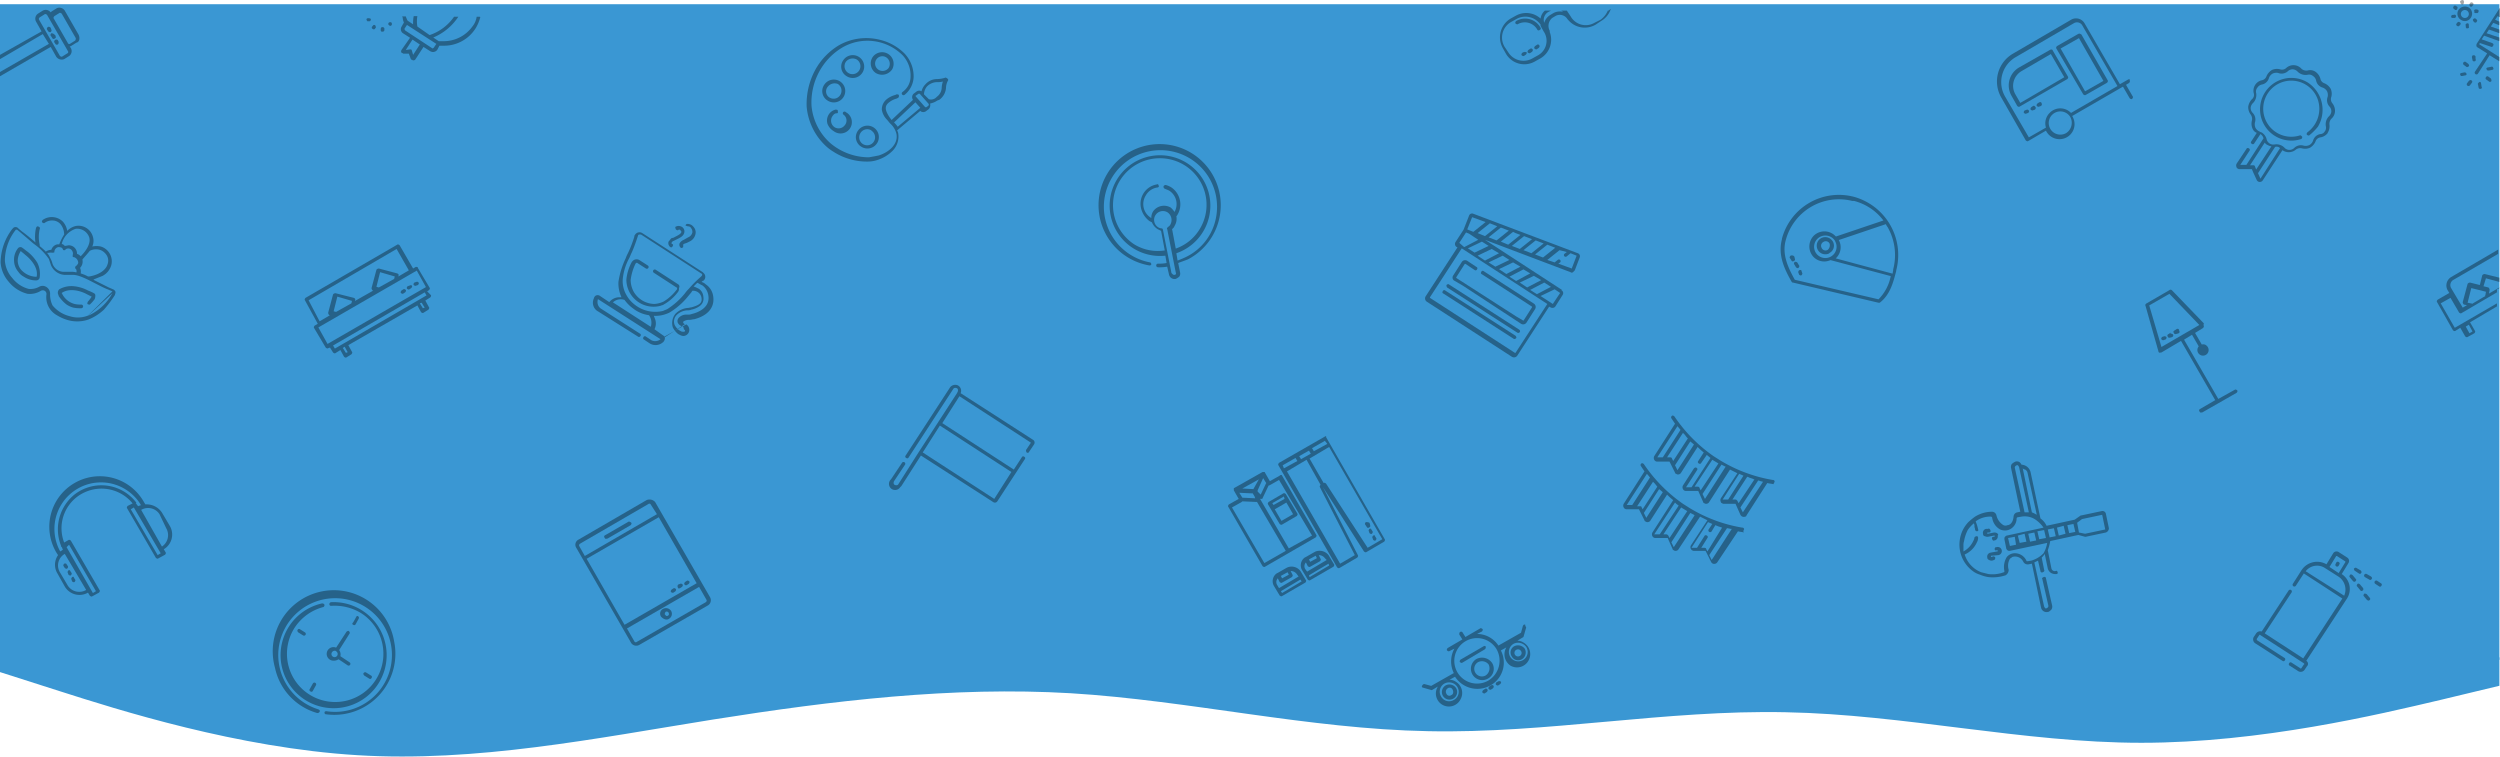 <svg xmlns="http://www.w3.org/2000/svg" viewBox="0 0 409.1 123.84"><title>Header</title><path d="M.1,110l9.7,3.1c9.7,3.1,29.2,9.31,48.8,10.5,19.4,1.19,38.9-2.74,58.2-5.84,19.6-3.11,39.2-5.44,58.5-4.3,19.5,1.19,38.9,5.85,58.5,6.21,19.4.41,38.9-3.52,58.5-3.1,19.4.36,38.9,5,58.2,5,19.6,0,38.9-4.65,48.9-7l9.7-2.33v-4.65H.1Z" transform="translate(-0.1 -0.02)" style="fill:#3a97d3"/><path d="M176.9.71H.1V108h409V.71Z" transform="translate(-0.1 -0.02)" style="fill:#3a97d3"/><g style="opacity:0.35"><path d="M241.7,107.86a1.86,1.86,0,0,0,1.7,3.3l.2-.1a1.82,1.82,0,0,0,.7-2.5h0a2,2,0,0,0-2.6-.7Zm1.5,2.7a1.25,1.25,0,1,1-1.2-2.2,1.39,1.39,0,0,1,1.7.4h0a1.41,1.41,0,0,1-.5,1.8Z" transform="translate(-0.1 -0.02)"/><path d="M236.7,112.16a1.25,1.25,0,1,0,1.7.5h0A1.31,1.31,0,0,0,236.7,112.16Zm.9,1.6a.52.52,0,0,1-.8-.2h0a.65.65,0,0,1,.2-.9.52.52,0,0,1,.8.2c.2.4.1.8-.2.9Z" transform="translate(-0.1 -0.02)"/><path d="M247.9,105.76a1.17,1.17,0,0,0-.4,1.7h0a1.17,1.17,0,0,0,1.7.4h0a1.28,1.28,0,0,0,.4-1.7,1.39,1.39,0,0,0-1.7-.4Zm.9,1.6a.58.58,0,1,1,.2-.8.55.55,0,0,1-.2.8Z" transform="translate(-0.1 -0.02)"/><path d="M249.7,102.26c-.2-.1-.3,0-.4.2h0l-.3,1.1-3.7,2.1a4.19,4.19,0,0,0-3.5-1.9l.8-.4c.1-.1.2-.3.1-.4h0c-.1-.1-.3-.2-.4-.1h0l-2.4,1.4-.5-.8a.3.3,0,0,0-.4,0h0c-.1.1-.1.2-.1.4l.5.8-2.4,1.4c-.1.1-.2.3-.1.4h0c.1.1.3.2.4.1l.8-.4a4.34,4.34,0,0,0-.1,4l-3.7,2.1-1.1-.3c-.2,0-.3.1-.4.3s.1.3.2.3h0l1.4.4,1-.6a2.13,2.13,0,1,0,3.7,2.1,2.14,2.14,0,0,0-.8-2.9h0a1.69,1.69,0,0,0-1-.3l.9-.5a4.36,4.36,0,0,0,6,1.3,4.29,4.29,0,0,0,1.5-5.6l.9-.5a2.23,2.23,0,0,0,.7,3h0a2.14,2.14,0,0,0,2.9-.8h0a2.17,2.17,0,0,0-.8-3h0a1.93,1.93,0,0,0-1-.3l1-.6.4-1.4c.1-.1,0-.3-.1-.4v-.2Zm-11.1,10.2a1.52,1.52,0,0,1-.6,2.1,1.49,1.49,0,0,1-2.1-.6,1.52,1.52,0,0,1,.6-2.1,1.61,1.61,0,0,1,2.1.6Zm5.1-1.1a3.72,3.72,0,1,1,1.3-5.1h0a3.81,3.81,0,0,1-1.3,5.1Zm6.2-5.4a1.54,1.54,0,1,1-2.1-.6,1.64,1.64,0,0,1,2.1.6Z" transform="translate(-0.1 -0.02)"/><path d="M242.9,105.76l-3.8,2.2c-.1.1-.2.3-.1.4s.3.2.4.1l3.7-2.2c.1-.1.2-.3.1-.4C243.3,105.76,243.1,105.66,242.9,105.76Z" transform="translate(-0.1 -0.02)"/><path d="M245.2,111.56l-.2.1c-.1.1-.2.3-.1.4h0c.1.1.3.2.4.1l.3-.2c.1-.1.2-.3.1-.4h0a.45.45,0,0,0-.5,0Z" transform="translate(-0.1 -0.02)"/><path d="M244.1,112.16l-.3.2c-.1.1-.2.3-.1.4h0c.1.1.3.2.4.1l.3-.2c.1-.1.2-.3.1-.4h0C244.5,112.16,244.3,112.06,244.1,112.16Z" transform="translate(-0.1 -0.02)"/><path d="M243.1,112.76l-.3.2c-.1.1-.2.3-.1.4h0c.1.1.3.2.4.1l.3-.2c.1-.1.2-.3.1-.4a.25.25,0,0,0-.4-.1Z" transform="translate(-0.1 -0.02)"/></g><g style="opacity:0.35"><path d="M68.2,43.66l-.5.3-2.2-3.8c-.1-.1-.3-.2-.4-.1l-15,8.7c-.1.1-.2.3-.1.4h0L52.1,53l-.5.3c-.1.1-.2.3-.1.4l1.9,3.2c.1.1.3.2.4.1h0l.3-.1.5.8c.1.1.3.2.4.1l.8-.5.6,1.1c.1.1.3.2.4.1l.8-.5c.1-.1.2-.3.1-.4h0l-.6-1.1L68.4,50l.6,1.1c.1.1.3.2.4.1h0l.8-.5c.1-.1.2-.3.1-.4l-.6-1.1.8-.5c.1-.1.2-.3.1-.4h0l-.6-.6.3-.2c.1-.1.2-.3.1-.4h0l-1.9-3.2c0-.2-.2-.2-.3-.2Zm-17.6,5.5L65,40.76l2,3.5-1.7,1v-.1c.1-.2,0-.3-.2-.4h0l-3-.8a.52.52,0,0,0-.4.2l-.8,3a.52.52,0,0,0,.2.4h.1l-3,1.7v-.1c.1-.2,0-.3-.2-.4h0L55,48a.52.52,0,0,0-.4.2l-.8,3a.52.52,0,0,0,.2.4h.1l-1.7,1Zm14.1-3.9-.1.4-2.5,1.4-.4-.1.6-2.4Zm-7,4-.1.4-2.5,1.4-.4-.1.6-2.4Zm-.7,8.4-.3.1-.5-.8.3-.2Zm12.6-7.3-.3.1-.5-.8.3-.1Zm.3-2-15,8.7-.3-.5,15-8.7ZM69.8,47l-16.1,9.3-1.5-2.7,16.1-9.3Z" transform="translate(-0.1 -0.02)"/><path d="M68.2,46.16l-.3.1c-.1.1-.2.3-.1.4s.3.2.4.1l.3-.1c.1-.1.2-.3.1-.4s-.2-.2-.4-.1Z" transform="translate(-0.1 -0.02)"/><path d="M67.1,46.76l-.3.1c-.1.1-.2.3-.1.4s.3.2.4.1l.3-.2c.1-.1.2-.3.1-.4s-.2-.1-.4,0Z" transform="translate(-0.1 -0.02)"/><path d="M66.1,47.36l-.3.2c-.1.1-.2.3-.1.4h0c.1.1.3.2.4.1l.3-.2c.1-.1.2-.3.1-.4h0c-.1-.1-.3-.2-.4-.1Z" transform="translate(-0.1 -0.02)"/></g><g style="opacity:0.35"><path d="M209.5,77.86l-1.6.9-.8-1.4a.1.1,0,0,0-.1-.1h-.3l-4.6,2.6h0a.1.1,0,0,0-.1.1h0v.1h0v.1h0v.1l.8,1.4-1.6.9c-.1.1-.2.3-.1.4h0l5.6,9.7c.1.1.3.2.4.1l8.3-4.8c.1-.1.2-.3.1-.4l-5.6-9.7c0-.1-.2-.2-.4,0Zm1,12.3-3.5,2-5.3-9.1,1.6-.9.1-.1,2.3.1h.1Zm-5.4-9.4.3.5.1.3-2.1-.1-.5-.8,2.2.1C205,80.66,205.1,80.66,205.1,80.76Zm-1.7-.8,2.7-1.5-.9,1.6Zm3.4-1.7.5.8-.9,1.9-.5-.5v-.2Zm8,9.4-3.8,2.1-4.7-8.1h.3a.1.1,0,0,0,.1-.1l1-2.1h.1l1.6-.9Z" transform="translate(-0.1 -0.02)"/><path d="M210.1,80.76l-2.4,1.4c-.1.1-.2.3-.1.4l1.9,3.2c.1.1.3.2.4.1h0l2.4-1.4c.1-.1.2-.3.1-.4h0l-1.9-3.2c-.1-.1-.3-.2-.4-.1Zm1.6,3.4-1.9,1.1-1.1-1.9,1.9-1.1Zm-1.4-2.5-1.8,1-.2-.3,1.9-1.1Z" transform="translate(-0.1 -0.02)"/><path d="M216.9,71.46l-7.5,4.3c-.1.1-.2.3-.1.4h0l9.6,16.7c.1.1.3.2.4.1l2.9-1.7c.1-.1.2-.3.1-.4l-5.7-11.1h0l6.7,10.5c.1.1.3.2.4.1l2.9-1.7c.1-.1.2-.3.1-.4l-9.6-16.7C217.2,71.36,217,71.36,216.9,71.46Zm-6.9,4.7,2.1-1.2.3.5-2.2,1.2Zm6.2,3.2c-.1.1-.2.3-.1.4l5.7,11.1-2.4,1.4-8.7-15.1,3.2-1.9Zm-3.2-4.2-.3-.5,1.6-.9.3.5Zm13.3,13.1-2.4,1.4-6.8-10.5c-.1-.1-.3-.2-.4-.1l-2.3-4,3.2-1.9Zm-9-15.6-2.2,1.2-.3-.5,2.1-1.2Z" transform="translate(-0.1 -0.02)"/><path d="M223.6,85.46c-.1.1-.2.3-.1.4l.2.3c.1.2.2.3.4.2s.3-.2.2-.4h0v-.1l-.1-.3a1.27,1.27,0,0,0-.6-.1Z" transform="translate(-0.1 -0.02)"/><path d="M224.2,86.56c-.1.1-.2.3-.1.4h0l.1.3c.1.1.3.2.4.1h0c.1-.1.2-.3.1-.4l-.2-.3C224.5,86.56,224.4,86.46,224.2,86.56Z" transform="translate(-0.1 -0.02)"/><path d="M224.8,87.66c-.1.1-.2.3-.1.4h0l.1.3c.1.1.3.2.4.1s.2-.3.1-.4l-.2-.3C225.2,87.66,225,87.56,224.8,87.66Z" transform="translate(-0.1 -0.02)"/><path d="M210.8,92.86l-.2.1-1.4.8-.2.1a1.57,1.57,0,0,0-.4,2.1l.9,1.5c.1.1.3.2.4.1l3.8-2.2c.1-.1.2-.3.1-.4h0l-.9-1.5A1.81,1.81,0,0,0,210.8,92.86Zm-1.1,1.4,1.1-.6.2.4-1.1.6Zm3.4.9-3.2,1.9-.2-.3,3.2-1.9Zm-.5-.8-3.2,1.9-.3-.5a.9.9,0,0,1,.1-1.1l.3.6c.1.1.3.2.4.1h0l1.6-.9c.1-.1.2-.3.1-.4h0l-.3-.6a1.23,1.23,0,0,1,1,.5Z" transform="translate(-0.1 -0.02)"/><path d="M215.4,90.26l-.2.1-1.4.8-.2.1a1.57,1.57,0,0,0-.4,2.1l.9,1.5c.1.1.3.2.4.1l3.8-2.2c.1-.1.2-.3.1-.4h0l-.9-1.5A1.86,1.86,0,0,0,215.4,90.26Zm-1.1,1.3,1.1-.6.2.4-1.1.6Zm3.3,1-3.2,1.9-.1-.3,3.2-1.9Zm-.4-.9-3.2,1.9-.3-.4a.9.9,0,0,1,.1-1.1l.3.6c.1.1.3.2.4.1h0l1.6-.9c.1-.1.2-.3.1-.4h0l-.3-.6a1.23,1.23,0,0,1,1,.5Z" transform="translate(-0.1 -0.02)"/></g><g style="opacity:0.35"><path d="M13,5.76l-2.3-4a1.05,1.05,0,0,0-1.3-.4h0l-.8.5c-.1.1-.2.1-.2.2h0a1,1,0,0,0-1.3-.3l-.8.5A1,1,0,0,0,6,3.56H6l.9,1.6L.1,9v.7l7-4.1,1,1.6-8,4.6v.7l8.3-4.8.9,1.6a1.09,1.09,0,0,0,1.3.4h0l.8-.5a1,1,0,0,0,.3-1.3l-.2-.3a.37.37,0,0,0,.3-.1l.8-.5c.5-.1.6-.7.4-1.2Zm-1.9,3-.8.5c-.1.1-.3,0-.4-.1L6.5,3.26c-.1-.2,0-.3.1-.4l.8-.5c.1-.1.3,0,.4.1l3.4,5.9a.25.25,0,0,1-.1.4Zm1.3-2.1-.8.5a.25.25,0,0,1-.4-.1h0l-2.3-4c-.1-.1,0-.3.1-.4l.8-.5c.1-.1.3,0,.4.1l2.3,4a.6.6,0,0,1-.1.4Z" transform="translate(-0.1 -0.02)"/><path d="M7.9,4.46c-.1.1-.2.3-.1.4h0l.2.3c.1.1.3.2.4.1s.2-.2.1-.4h0l-.1-.3c-.2-.2-.4-.2-.5-.1Z" transform="translate(-0.1 -0.02)"/><path d="M8.5,5.46c-.1.1-.2.3-.1.4l.2.3c.1.2.2.3.4.2s.3-.2.2-.4h0v-.1L9,5.66a.76.76,0,0,0-.5-.2Z" transform="translate(-0.1 -0.02)"/><path d="M9.1,6.56c-.1.1-.2.3-.1.4l.2.3a.3.3,0,0,0,.4,0h0c.1-.1.1-.2.1-.4l-.1-.2c-.1-.2-.3-.2-.5-.1Z" transform="translate(-0.1 -0.02)"/></g><g style="opacity:0.35"><path d="M23.9,82.56l-.2-.3a8.27,8.27,0,1,0-14.3,8.3h0l.2.3a2.73,2.73,0,0,0-.1,3L10.7,96a2.79,2.79,0,0,0,3.8,1l.3.5c.1.1.3.2.4.1l1.1-.6c.1-.1.2-.3.1-.4l-4.7-8.1c-.1-.1-.3-.2-.4-.1l-.7.4a6.47,6.47,0,0,1,3.8-8.4,6.56,6.56,0,0,1,7.4,2l-.8.4c-.1.1-.2.3-.1.4h0l4.7,8.1c.1.1.3.2.4.1l1.1-.6c.1-.1.2-.3.1-.4l-.3-.5a2.79,2.79,0,0,0,1-3.8l-1.3-2.2A3,3,0,0,0,23.9,82.56Zm-9.7,14a2.23,2.23,0,0,1-3-.7h0l-1.3-2.2a2.17,2.17,0,0,1,.8-3h0Zm-2.8-7.4,4.4,7.6-.5.3L11,89.56Zm15,1.4-.5.3-4.4-7.5.5-.3Zm-4-8.3a7.17,7.17,0,0,0-10-1.4,7.31,7.31,0,0,0-2.3,8.5v.1l.1.1c.1.1.1.3.2.4-.1.1-.3.2-.4.3l-.1-.1a7.62,7.62,0,0,1,13.2-7.6h0a.1.1,0,0,0,.1.1c-.2.1-.3.1-.5.2l-.3-.4-.1-.1c.1,0,.1,0,.1-.1Zm4.9,4.2a2.25,2.25,0,0,1-.7,3h0l-3.4-6a2.23,2.23,0,0,1,3,.7h0Z" transform="translate(-0.1 -0.02)"/><path d="M11.9,94.46c-.1.1-.2.3-.1.4h0l.1.3c.1.1.3.2.4.1h0c.1-.1.2-.3.1-.4l-.2-.3c0-.2-.2-.2-.3-.1Z" transform="translate(-0.1 -0.02)"/><path d="M11.3,93.36c-.1.1-.2.3-.1.4h0l.1.3c.1.1.3.2.4.1s.2-.3.1-.4l-.2-.3A.19.19,0,0,0,11.3,93.36Z" transform="translate(-0.1 -0.02)"/><path d="M10.6,92.26c-.1.1-.2.3-.1.4l.2.3c.1.1.3.2.4.1h0c.1-.1.2-.3.1-.4l-.2-.3C11,92.26,10.8,92.16,10.6,92.26Z" transform="translate(-0.1 -0.02)"/></g><g style="opacity:0.35"><path d="M248.2,3.46c-.1.1-.2.3-.1.4s.3.2.4.1a2.35,2.35,0,0,1,3.1.8c.1.2.2.3.4.2s.3-.2.2-.4h0a2.89,2.89,0,0,0-4-1.1Z" transform="translate(-0.1 -0.02)"/><path d="M263.3,1.76h-.1a3.49,3.49,0,0,1-1.2,1.5l-1,.5a2.83,2.83,0,0,1-3.9-1.1l-.6-.9h-.9c.1.1.2.1.3.2a2.26,2.26,0,0,0-1.6.2l-.5.3a2.21,2.21,0,0,0-1,1.3,1.49,1.49,0,0,1,.7-1.8l.4-.2h-1a2.09,2.09,0,0,0-.7,1.3,3.49,3.49,0,0,0-4-.5l-.9.5a3.57,3.57,0,0,0-1.3,4.8l.5.9a3.48,3.48,0,0,0,4.8,1.3l.9-.5a3.54,3.54,0,0,0,1.5-4.3v-.2a1.69,1.69,0,0,1,.4-2.1l.5-.3a1.46,1.46,0,0,1,2,.5h0l.1.1a3.53,3.53,0,0,0,4.5.8l.9-.6a3.54,3.54,0,0,0,1.6-2Zm-11.5,7.3-.9.5a2.94,2.94,0,0,1-4-1h0l-.6-.9a2.94,2.94,0,0,1,1-4h0l.9-.5a3,3,0,0,1,4,.9h0v.2l.5.9a2.71,2.71,0,0,1-.9,3.9Z" transform="translate(-0.1 -0.02)"/><path d="M251.6,7.36l-.3.2c-.1.1-.2.3-.1.4s.3.2.4.1l.3-.2c.1-.1.2-.3.1-.4A.25.25,0,0,0,251.6,7.36Z" transform="translate(-0.1 -0.02)"/><path d="M250.5,8l-.3.2c-.1.1-.2.3-.1.4s.3.2.4.1h0l.3-.2c.1-.1.2-.3.1-.4S250.7,7.86,250.5,8Z" transform="translate(-0.1 -0.02)"/><path d="M249.4,8.56l-.2.1c-.1.1-.2.3-.1.4s.3.2.4.1h0l.3-.2c.1-.1.2-.3.1-.4h0C249.8,8.56,249.6,8.46,249.4,8.56Z" transform="translate(-0.1 -0.02)"/></g><g style="opacity:0.35"><path d="M303.6,32.26h0a9.65,9.65,0,0,0-11.9,6.8h0v.1h0c-.7,2.6.4,4.9,1.6,7,.1.1.1.1.2.1l14,3.3h.2c1.7-1.3,2.2-3.3,2.7-5.2v-.1A9.88,9.88,0,0,0,303.6,32.26ZM307.5,49l-13.7-3.2c-1.1-2-2.1-4.1-1.5-6.4a9,9,0,0,1,10.9-6.5h.3a8.75,8.75,0,0,1,4.8,3.2l-7.7,2.6h-.1a2.51,2.51,0,0,0-3.5-.2h0a2.51,2.51,0,0,0-.2,3.5,2.44,2.44,0,0,0,2.8.6h.1l9.8,2.6a7.37,7.37,0,0,1-2,3.8Zm-7.1-9.5a1.84,1.84,0,1,1-2.5-.7h0A1.86,1.86,0,0,1,300.4,39.46Zm9.5,4.6v.1l-.1.6-9.3-2.5a2.45,2.45,0,0,0,.5-3l7.7-2.6a2.19,2.19,0,0,0,.3.5,9.25,9.25,0,0,1,.9,6.9Z" transform="translate(-0.1 -0.02)"/><path d="M298.1,39a1.41,1.41,0,0,0,1.3,2.5l.1-.1a1.34,1.34,0,0,0,.5-1.9h0a1.43,1.43,0,0,0-1.9-.5Zm1.1,1.9a.69.69,0,0,1-1-.3h0a.71.71,0,0,1,.3-1h0a.69.69,0,0,1,1,.3h0a1,1,0,0,1-.3,1Z" transform="translate(-0.1 -0.02)"/><path d="M293.1,41.86c-.1.1-.2.3-.1.4l.2.3c.1.2.2.3.4.2s.3-.2.2-.4h0v-.1l-.1-.3a.56.56,0,0,0-.6-.1Z" transform="translate(-0.1 -0.02)"/><path d="M293.8,42.86c-.1.1-.2.3-.1.4l.3.5c.1.1.3.2.4.1h0c.1-.1.2-.3.1-.4l-.3-.5A.6.6,0,0,0,293.8,42.86Z" transform="translate(-0.1 -0.02)"/><path d="M294.5,44.26c-.1.1-.2.3-.1.4h0l.1.3c.1.1.3.2.4.1s.2-.3.1-.4h0l-.1-.3c0-.2-.2-.2-.4-.1Z" transform="translate(-0.1 -0.02)"/></g><g style="opacity:0.35"><path d="M360.8,53l-5.3-5.5a.3.3,0,0,0-.4,0l-3.8,2.2c-.1.1-.2.2-.1.4l2.1,7.4c0,.2.2.3.4.2h.1l3.2-1.9,5.6,9.7-2.4,1.4c-.2.1-.3.2-.2.4s.2.3.4.2h.1l5.6-3.2c.1-.1.2-.3.1-.4h0c-.1-.1-.3-.2-.4-.1h0l-2.7,1.5-5.6-9.7,1.3-.8,1.1,1.9a.92.92,0,1,0,1.3-.1.78.78,0,0,0-.8-.2l-1.1-1.9,1.3-.8c.1-.1.2-.3.1-.4h0V53Zm-7,3.8-2-6.8,3.3-1.9,4.9,5.1Z" transform="translate(-0.1 -0.02)"/><path d="M356.3,53.86l-.3.2c-.2.1-.3.2-.2.4s.2.3.4.2h.1l.3-.1a.25.25,0,0,0,.1-.4c0-.3-.2-.4-.4-.3Z" transform="translate(-0.1 -0.02)"/><path d="M355.3,54.46l-.3.2c-.2.1-.3.2-.2.4s.2.3.4.2h.1l.3-.1c.1-.1.2-.3.1-.4s-.3-.2-.4-.1h0Z" transform="translate(-0.1 -0.02)"/><path d="M354.2,55.06l-.3.1c-.1.1-.2.3-.1.4s.3.2.4.1h0l.3-.1c.1-.1.2-.3.1-.4S354.3,55,354.2,55.06Z" transform="translate(-0.1 -0.02)"/></g><g style="opacity:0.35"><path d="M105.9,81.86l-11.2,6.5a.93.93,0,0,0-.3,1.3h0l9,15.6a1,1,0,0,0,1.3.3l11.3-6.5a1,1,0,0,0,.3-1.3h0l-9-15.6A1.24,1.24,0,0,0,105.9,81.86Zm9.8,16.3c.1.2,0,.3-.1.4l-11.3,6.5a.25.25,0,0,1-.4-.1h0l-1.2-2.1,11.8-6.8Zm-1.6-2.7-11.8,6.8-6.2-10.8,11.8-6.8Zm-6.5-11.3L95.8,91l-.9-1.6c-.1-.2,0-.3.1-.4l11.2-6.5a.25.25,0,0,1,.4.1h0Z" transform="translate(-0.1 -0.02)"/><path d="M109.6,101.26a.93.93,0,0,0,.3-1.3h0a1,1,0,0,0-1.3-.3.87.87,0,0,0-.3,1.3c.4.4.9.6,1.3.3Zm-.6-1.1a.35.35,0,0,1,.5.1c.1.2.1.4-.1.5h0a.25.25,0,0,1-.4-.1h0c-.2-.1-.1-.3,0-.5Z" transform="translate(-0.1 -0.02)"/><path d="M103,85.36l-3.8,2.2c-.2.1-.3.2-.2.4s.2.3.4.2h.1l3.8-2.2c.1-.1.2-.3.1-.4h0a.76.76,0,0,0-.4-.2Z" transform="translate(-0.1 -0.02)"/><path d="M112.5,95.76l.3-.2c.1-.1.2-.3.1-.4h0c-.1-.1-.3-.2-.4-.1l-.3.2c-.1.1-.2.3-.1.4s.2.2.4.1Z" transform="translate(-0.1 -0.02)"/><path d="M111.4,96.26l.3-.2c.1-.1.2-.3.1-.4h0c-.1-.1-.3-.2-.4-.1l-.3.1c-.1.1-.2.3-.1.4,0,.3.2.3.4.2Z" transform="translate(-0.1 -0.02)"/><path d="M110.3,97l.3-.2c.1-.1.2-.3.1-.4h0c-.1-.1-.3-.2-.4-.1l-.3.2c-.1.1-.2.3-.1.4h0C110,97,110.2,97.06,110.3,97Z" transform="translate(-0.1 -0.02)"/></g><g style="opacity:0.35"><path d="M335.6,8.16l-5.1,2.9a3.4,3.4,0,0,0-1.2,4.7l.9,1.6c.1.1.3.2.4.1h0l7.8-4.5c.1-.1.2-.3.1-.4h0L336,8.26C336,8.16,335.8,8.06,335.6,8.16Zm2.3,4.5-7.2,4.2-.8-1.4a2.79,2.79,0,0,1,1-3.8l4.8-2.8Z" transform="translate(-0.1 -0.02)"/><path d="M340.2,5.56l-3.5,2c-.1.1-.2.3-.1.4l4.4,7.5c.1.1.3.2.4.1h0l3.5-2c.1-.1.2-.3.1-.4h0l-4.3-7.5C340.5,5.56,340.4,5.46,340.2,5.56Zm4.1,7.7-3,1.7-4-7,3-1.7Z" transform="translate(-0.1 -0.02)"/><path d="M348.4,13l-1.4.8-5.8-10a1.61,1.61,0,0,0-2.1-.6h0l-9.6,5.6a5.26,5.26,0,0,0-1.9,7.2l4,7c.1.1.3.2.4.1l2.9-1.7a2.46,2.46,0,1,0,4.4-2.2h0c0-.1-.1-.1-.1-.2l8.3-4.8,1.1,1.9c.1.1.3.2.4.1h0c.1-.1.2-.3.1-.4l-1.1-1.9.5-.3c.1-.1.2-.3.1-.4C348.7,13,348.6,13,348.4,13Zm-10.2,8.8a1.9,1.9,0,1,1,.7-2.6h0a2,2,0,0,1-.7,2.6Zm8.4-7.7-7.6,4.4a2.42,2.42,0,0,0-3.5,0,2.39,2.39,0,0,0-.6,2.4l-2.8,1.6-3.9-6.7a4.72,4.72,0,0,1,1.7-6.4l9.6-5.6a1,1,0,0,1,1.3.3h0Z" transform="translate(-0.1 -0.02)"/><path d="M333.8,16.76l-.3.2c-.1.1-.2.3-.1.4s.3.2.4.1h0l.3-.1c.1-.1.2-.3.1-.4h0c0-.2-.2-.3-.4-.2Z" transform="translate(-0.1 -0.02)"/><path d="M332.8,17.36l-.3.2c-.1.1-.2.3-.1.4h0c.1.1.3.2.4.1h0l.3-.1c.1-.1.2-.3.1-.4h0C333.1,17.36,332.9,17.26,332.8,17.36Z" transform="translate(-0.1 -0.02)"/><path d="M331.7,18l-.3.1c-.1.1-.2.3-.1.4h0c.1.1.3.2.4.1h0l.3-.1c.1-.1.2-.3.1-.4h0C332,18,331.8,17.86,331.7,18Z" transform="translate(-0.1 -0.02)"/></g><g style="opacity:0.35"><path d="M409.1,47.06l-1.7,1,.1-.6a.52.52,0,0,0-.2-.4l-.8-.2.4-1.3,2.2.6v-.7l-2.4-.6a.52.52,0,0,0-.4.2h0l-.4,1.6-1.6-.4a.52.52,0,0,0-.4.2h0l-.8,3a.52.52,0,0,0,.2.4l.5.1-.7.4-1.9-3.2a1,1,0,0,1,.3-1.3l7.4-4.3v-.7l-7.7,4.5a1.61,1.61,0,0,0-.6,2.1h0l.3.5-1.9,1.1c-.1.1-.2.3-.1.4l2.6,4.6c.1.1.3.2.4.1l.8-.5.8,1.4c.1.1.3.2.4.1h0l1.1-.6c.1-.1.2-.3.1-.4h0l-.8-1.4,4.4-2.6v-.5l-6.9,4-2.3-4,1.6-.9,1.4,2.4c.1.1.3.2.4.1l5.8-3.4v-.5C409.1,47.26,409.1,47.16,409.1,47.06Zm-5,6.1.6,1.1-.5.3-.6-1.1Zm2.7-4.7-2.2,1.3c0-.1-.1-.1-.2-.1l-.5-.1.6-2.4,2.4.6-.1.6c-.1,0-.1,0,0,.1Z" transform="translate(-0.1 -0.02)"/></g><g style="opacity:0.35"><path d="M377.8,13.56a5.13,5.13,0,1,0-1.1,9.2c.1-.1.2-.3.1-.4s-.2-.2-.3-.2a4.59,4.59,0,1,1,2.9-5.8,4.73,4.73,0,0,1-.5,4,4.89,4.89,0,0,1-1.2,1.3c-.1.1-.2.3-.1.4s.3.2.4.1h0a9.27,9.27,0,0,0,1.4-1.4,5.35,5.35,0,0,0-1.6-7.2Z" transform="translate(-0.1 -0.02)"/><path d="M381,21.76a2.08,2.08,0,0,0,.3-1.3,1.21,1.21,0,0,1,.3-1,1.74,1.74,0,0,0,.6-1.2,2,2,0,0,0-.4-1.3,1.09,1.09,0,0,1-.2-1.1,2,2,0,0,0-.1-1.3,2.19,2.19,0,0,0-1-.9,1,1,0,0,1-.7-.8,2.1,2.1,0,0,0-.8-1.1,1.53,1.53,0,0,0-1.3-.2,1.21,1.21,0,0,1-1-.3,1.75,1.75,0,0,0-2.5-.1,1,1,0,0,1-1,.2,2,2,0,0,0-1.3.1,2.19,2.19,0,0,0-.9,1,1,1,0,0,1-.8.7,1.75,1.75,0,0,0-1.3,2.1.91.91,0,0,1-.3,1,2.28,2.28,0,0,0-.6,1.2,2,2,0,0,0,.4,1.3,1.23,1.23,0,0,1,.2,1,2,2,0,0,0,.1,1.3,1.21,1.21,0,0,0,.7.7l-.9,1.4a.25.25,0,0,0,.1.4h0a.25.25,0,0,0,.4-.1h0l1-1.5a1.16,1.16,0,0,1,.5.7h0L367.7,27h-1l1.5-2.3a.25.25,0,0,0-.1-.4h0a.25.25,0,0,0-.4.1l-1.6,2.4a.64.64,0,0,0,0,.6.22.22,0,0,0,.2.2.37.37,0,0,0,.3.1h2l.2.5.6,1.3a.57.57,0,0,0,1,0l3.2-4.9a1.8,1.8,0,0,0,2.2-.1,1.16,1.16,0,0,1,1-.2,2,2,0,0,0,1.3-.1,2.19,2.19,0,0,0,.9-1,1,1,0,0,1,.8-.7,1.85,1.85,0,0,0,1.2-.7Zm-11.7,6-.2-.5c0-.1-.1-.2-.3-.2h-.5l2.4-3.7a1,1,0,0,0,.5.4,1.42,1.42,0,0,0,.6.2Zm.7,1.5-.4-.9,2.8-4.3h0a.78.78,0,0,1,.8.2Zm9.8-7.3a1.5,1.5,0,0,0-1.2,1.1,1.34,1.34,0,0,1-.6.7,1.41,1.41,0,0,1-.9.1,1.56,1.56,0,0,0-1.6.4,1.12,1.12,0,0,1-1.6-.1,1.84,1.84,0,0,0-1.6-.5,1.13,1.13,0,0,1-1.3-.9h0a1.83,1.83,0,0,0-.7-1c-.1-.1-.3-.1-.4-.2a1.34,1.34,0,0,1-.7-.6,1.41,1.41,0,0,1-.1-.9,1.56,1.56,0,0,0-.4-1.6,1.14,1.14,0,0,1-.3-.8,1.23,1.23,0,0,1,.4-.8,1.84,1.84,0,0,0,.5-1.6,1,1,0,0,1,.2-.9,1.16,1.16,0,0,1,.7-.5,1.5,1.5,0,0,0,1.2-1.1,1.34,1.34,0,0,1,.6-.7,1.41,1.41,0,0,1,.9-.1,1.53,1.53,0,0,0,1.6-.3,1.14,1.14,0,0,1,.8-.3,1.23,1.23,0,0,1,.8.4,1.84,1.84,0,0,0,1.6.5,1,1,0,0,1,.9.2,1.16,1.16,0,0,1,.5.7,1.5,1.5,0,0,0,1.1,1.2,1.34,1.34,0,0,1,.7.6,1.41,1.41,0,0,1,.1.9,1.53,1.53,0,0,0,.3,1.6,1.14,1.14,0,0,1,.3.8,1.23,1.23,0,0,1-.4.8,1.84,1.84,0,0,0-.5,1.6,1,1,0,0,1-.2.9.84.84,0,0,1-.7.4Z" transform="translate(-0.1 -0.02)"/></g><g style="opacity:0.35"><path d="M238.1,45.86,249,53a.65.65,0,0,0,.9-.2h0l1.4-2.2a.65.65,0,0,0-.2-.9h0l-8.2-5.3a.25.25,0,0,0-.4.1c-.1.2-.1.3.1.4h0l8.2,5.3v.1l-1.4,2.2m-.1,0h0l-10.9-7v-.1l1.4-2.2h.1l1.5,1a.25.25,0,0,0,.4-.1h0a.25.25,0,0,0-.1-.4h0l-1.5-1a.65.65,0,0,0-.9.2h0l-1.4,2.2a.61.61,0,0,0,.1.8Z" transform="translate(-0.1 -0.02)"/><path d="M236.9,47.06l11.5,7.4a.29.29,0,1,0,.3-.5l-11.5-7.4c-.1-.1-.3,0-.4.1a.6.6,0,0,0,.1.4Z" transform="translate(-0.1 -0.02)"/><path d="M236.3,48.06l11.5,7.4c.1.1.3,0,.4-.1s0-.3-.1-.4h0l-11.5-7.4a.25.25,0,0,0-.4.1c-.1.2-.1.3.1.4Z" transform="translate(-0.1 -0.02)"/><path d="M255.7,47.46l-12.6-8.2,14,5.3a.3.3,0,0,0,.4,0l.3-.3.8-2.1a.52.52,0,0,0-.3-.7h0L241.2,35a.52.52,0,0,0-.7.3h0l-.9,2.3-1.3,2a.61.61,0,0,0,.1.8h0l.2.1-5.2,8a.65.65,0,0,0,.2.9l13.9,9a.65.65,0,0,0,.9-.2h0l5.2-8,.2.1a.61.61,0,0,0,.8-.1h0l1.2-1.9a.54.54,0,0,0-.2-.8Zm-1.8-.5-2.3,1.2-1.1-.7,2.3-1.2Zm-1.6-1.1-2.3,1.2-1.2-.8,2.3-1.1Zm-1.8-1.1L248.2,46l-1.1-.7,2.3-1.2Zm-1.6-1.1-2.3,1.2-1.2-.8,2.3-1.1Zm-1.8-1.1-2.3,1.1-1.1-.7,2.3-1.1Zm-1.7-1.1-2.3,1.2-1.2-.8,2.3-1.1Zm-1.7-1.2-2.3,1.1-1.1-.7,2.3-1.1Zm12.8,1-.4.3a.28.28,0,1,0,.4.4l.6-.5,1,.4-.8,2.1-2.2-.8.3-.2a.28.28,0,0,0-.4-.4h0l-.5.4h0l-1.2-.4,2-1.6Zm-1.9-.7-2,1.6-1.3-.5,2-1.6Zm-1.9-.7-2,1.6-.5-.2-.8-.3,2-1.6Zm-1.9-.7-2,1.6-1.3-.5,2-1.6Zm-2.7-1,.8.3-2,1.6-1.2-.5,2-1.6Zm-1.1-.4-2,1.6-1.3-.5,2-1.6Zm-2.1-.8.2.1-2,1.6-1.2-.5,2-1.6Zm-4.7.6.8-2,2.2.8-2,1.6Zm-1.3,2.2,1.1-1.7.5.2,1.5,1-2.3,1.2Zm9.2,18H248l-13.9-9v-.1h0l5.2-8,14,9.1Zm6.1-8-2-1.3,2.3-1.1.9.6Z" transform="translate(-0.1 -0.02)"/></g><g style="opacity:0.35"><path d="M18.9,48.26a1.09,1.09,0,0,0,.1-.5.78.78,0,0,0-.4-.4l-.7-.3-2.4-1.2-.1-.1,1.5-.6a2.91,2.91,0,0,0,1.4-1.7,2.53,2.53,0,0,0-1.7-3.1h0a3.3,3.3,0,0,0-1.4,0,2.22,2.22,0,0,0,.1-1.6A2.44,2.44,0,0,0,12.5,37a2.85,2.85,0,0,0-1.4.8,3,3,0,0,0-.7-1.5A2.58,2.58,0,0,0,7.1,36c-.1.1-.2.3-.1.4s.3.2.4.1h0a2,2,0,0,1,1.3-.4,1.76,1.76,0,0,1,1.3.6,2.72,2.72,0,0,1,.6,1.7A8,8,0,0,0,9.8,40H9.5a1.3,1.3,0,0,0-1,.9,1.61,1.61,0,0,0-.9.3,9,9,0,0,0-1-.9v-.2a5.7,5.7,0,0,1,0-2.6c.1-.2,0-.3-.2-.4h0c-.2-.1-.3,0-.4.2H6a6.47,6.47,0,0,0-.1,2.4l-.1-.1c-.7-.6-1.4-1.2-2.1-1.7l-.6-.5a.56.56,0,0,0-.9,0h0l-.1.1A9.16,9.16,0,0,0,.2,43a5.34,5.34,0,0,0,1.3,3.1,5.79,5.79,0,0,0,3.1,2,3.42,3.42,0,0,0,2.2-.5h0a.64.64,0,0,1,.6,0,.6.6,0,0,1,.3.6h0a3.37,3.37,0,0,0,1.7,3.4,7.1,7.1,0,0,0,1.8.8,5.64,5.64,0,0,0,3.4-.1,8.21,8.21,0,0,0,2.5-1.6,18.76,18.76,0,0,0,1.8-2.4Zm-4.1-7.2a2.26,2.26,0,0,1,1.8-.1,2.19,2.19,0,0,1,1,.9,1.69,1.69,0,0,1,.1,1.4c-.3,1.1-1.7,1.8-3,2h-.2a6.12,6.12,0,0,0-1.2-.5,1.41,1.41,0,0,0-.1-.9,1.48,1.48,0,0,0,.4-1.3v-.1C14,42,14.4,41.56,14.8,41.06Zm-2.3-3.6a2.09,2.09,0,0,1,2.2,1.4c.3,1-.5,2.2-1.4,3.1a1.27,1.27,0,0,0-.6-.4,1.35,1.35,0,0,0-1.3-1.4h0c-.2,0-.5.1-.7.1-.2-.2-.3-.3-.5-.3a3.44,3.44,0,0,1,2.3-2.5Zm-3.8,3.9h.2c.1,0,.1-.1.1-.2a.86.86,0,0,1,.6-.7,1.27,1.27,0,0,1,.6.1c.1.1.2.2.2.3s.1.1.2.1.2,0,.2-.1a.71.71,0,0,1,1.1.2h0a.82.82,0,0,1,.1.7V42c0,.1.1.1.2.1a1,1,0,0,1,.7.9h0c0,.2-.2.4-.4.6-.1,0-.1.1-.1.2s0,.2.1.2a.66.66,0,0,1,.1.6,2.77,2.77,0,0,0-.9-.1h-1a2,2,0,0,1-2-1.3,4.18,4.18,0,0,0-.4-1,3.51,3.51,0,0,0-.5-.8c.4,0,.6-.1.9,0Zm5.8,10.3a4.42,4.42,0,0,1-3,.1A5.26,5.26,0,0,1,8.7,50a4.06,4.06,0,0,1-.4-1.9h0a1.3,1.3,0,0,0-1.1-1.3,1.27,1.27,0,0,0-.6.1h0a3,3,0,0,1-1.8.4,5,5,0,0,1-2.7-1.8,4.74,4.74,0,0,1-1.2-2.8,8.15,8.15,0,0,1,1.8-5.1h.2l.6.5,2.1,1.8a9.9,9.9,0,0,1,2.5,2.5l.3.9A2.58,2.58,0,0,0,11,45h1c.5,0,1.2.1,3.3,1.2.8.4,1.7.9,2.5,1.2l.7.3h0m0,.3a8.45,8.45,0,0,1-4,3.7Z" transform="translate(-0.1 -0.02)"/><path d="M6.2,43a6.9,6.9,0,0,0-1.6-1.8c-.3-.2-.5-.4-.8-.6a.52.52,0,0,0-.8.1H3a3,3,0,0,0-.6,2,2.87,2.87,0,0,0,.7,1.8,2.36,2.36,0,0,0,.9.8,3.51,3.51,0,0,0,1.8.6H6a.56.56,0,0,0,.6-.5A4.09,4.09,0,0,0,6.2,43Zm-.1,2.3H5.8a3.47,3.47,0,0,1-2.3-1.2,2.39,2.39,0,0,1-.5-1.4,3,3,0,0,1,.5-1.6h0c.2.2.5.4.7.6.9.7,2.2,2.1,1.9,3.6Z" transform="translate(-0.1 -0.02)"/><path d="M15.7,48.36c0-.2-.1-.3-.3-.4a7.93,7.93,0,0,0-.9-.4,6.15,6.15,0,0,0-2.3-.7,4,4,0,0,0-2.4.5.78.78,0,0,0-.2.8.77.77,0,0,1,.1.3,5.71,5.71,0,0,0,1.3,1.4,3.7,3.7,0,0,0,1.1.5,5.7,5.7,0,0,0,1.3.1.3.3,0,0,0,0-.6,4.1,4.1,0,0,1-1.1-.1,3.18,3.18,0,0,1-2-1.6c0-.1-.1-.1-.1-.2h0c1.3-.9,3.2-.3,4.1.2l.8.4h0a5.55,5.55,0,0,1-.6.8.6.6,0,0,0-.1.4.6.6,0,0,0,.4.1h0a6.47,6.47,0,0,0,.8-.9,1.49,1.49,0,0,0,.1-.6Z" transform="translate(-0.1 -0.02)"/></g><g style="opacity:0.35"><path d="M111.1,46.56l-3.7-2.4a.29.29,0,0,0-.3.5h0l3.7,2.4c.1,0,.1.1.1.2s0,.1-.1.2a7.56,7.56,0,0,1-2.1,1.9,4.19,4.19,0,0,1-1.5.4,4,4,0,0,1-3.4-2,4.14,4.14,0,0,1-.5-1.9,8.42,8.42,0,0,1,.8-2.7c.1-.1.2-.2.3-.1h0l1.4.9a.29.29,0,0,0,.3-.5h0l-1.4-.9a.89.89,0,0,0-1.1.2h0l-.1.1a7.54,7.54,0,0,0-.9,2.9,4.45,4.45,0,0,0,5.6,4.3c.2-.1.4-.1.5-.2a7.4,7.4,0,0,0,2.3-2,.84.84,0,0,0,.2-.7.43.43,0,0,0-.1-.6Z" transform="translate(-0.1 -0.02)"/><path d="M112.2,53.06c-.1,0-.2-.1-.3-.2v-.2a1.61,1.61,0,0,1,.9-.3h.2c.2,0,.5-.1.7-.1,2.3-.6,3.4-2,3.1-3.8a2.76,2.76,0,0,0-1.2-1.9,1.61,1.61,0,0,0-.7-.4c.1-.1.2-.2.3-.2a.82.82,0,0,0,.1-1.2h0l-.2-.2-9.9-6.4a.86.86,0,0,0-1.2.3h0a.37.37,0,0,0-.1.3,20,20,0,0,1-1,2.6l-.1.2a4.88,4.88,0,0,0-.3.7,13.56,13.56,0,0,0-1.2,3.9,5.34,5.34,0,0,0,.5,2.5h-.3a2.14,2.14,0,0,0-1.7.8l-1.5-1a.63.63,0,0,0-.9.1h0c0,.1-.1.1-.1.2s-.1.2-.1.3A1.62,1.62,0,0,0,98,51l6.5,4.1a.25.25,0,0,0,.4-.1h0a.25.25,0,0,0-.1-.4h0l-6.4-4.1a1.3,1.3,0,0,1-.5-1.3c0-.1,0-.2.1-.2h0l10.3,6.6h0m0-.2-.2.2a1.39,1.39,0,0,1-1.4.1l-.9-.6a.25.25,0,0,0-.4.1h0a.25.25,0,0,0,.1.4h0l.9.6a1.81,1.81,0,0,0,2.1-.1c.1-.1.2-.1.2-.2a.76.76,0,0,0,.2-.5.55.55,0,0,0-.3-.5l-1.4-1a2.12,2.12,0,0,0,0-1.9c0-.1-.1-.2-.1-.3a5,5,0,0,0,1.7-.2,6.89,6.89,0,0,0,.8-.3,11.39,11.39,0,0,0,3.1-2.7l.5-.6.2-.3h.1a1.4,1.4,0,0,1,.9.3,1.35,1.35,0,0,1,.5.9c.1.7-.2,1.1-1.6,1.5a4.33,4.33,0,0,0-.5.1,3.21,3.21,0,0,0-2.2,1,2.44,2.44,0,0,0-.4,2.2,3.13,3.13,0,0,0,.9,1.1l.2.1a1.42,1.42,0,0,0,.6.2,1,1,0,0,0,1-1,1.05,1.05,0,0,0-.5-.9Zm-1.7-1.9-6.2-4a1.87,1.87,0,0,1,1.9-.4,6.2,6.2,0,0,0,1.4,1.4,5.41,5.41,0,0,0,2.6,1.1A2.09,2.09,0,0,1,106.6,53.46Zm8.2-8.2a18.88,18.88,0,0,0-2,2,5.07,5.07,0,0,0-.6.7,12,12,0,0,1-2.9,2.6c-.2.1-.5.2-.7.3a5.43,5.43,0,0,1-4.6-1,5.17,5.17,0,0,1-1.5-1.8,4.56,4.56,0,0,1-.5-2.3,8.9,8.9,0,0,1,1.1-3.6l.3-.7.1-.2c.4-.9.7-1.8,1-2.7a.22.22,0,0,1,.2-.2h.3l9.9,6.4c.1,0,.1.1.1.2s-.1.2-.2.3Zm-2.7,9h-.3c-.2,0-.3-.1-.5-.2a2.36,2.36,0,0,1-.8-.9,1.53,1.53,0,0,1,.3-1.6,2.69,2.69,0,0,1,1.8-.8,1.27,1.27,0,0,0,.6-.1,3.51,3.51,0,0,0,1.4-.6,1.5,1.5,0,0,0,.6-1.5,1.71,1.71,0,0,0-.7-1.3l-.2-.1a4.88,4.88,0,0,0-.7-.3l.6-.6c.3.1.5.3.8.4a2.47,2.47,0,0,1,1,1.6c.4,2.1-1.8,2.9-2.7,3.1a1.48,1.48,0,0,1-.7.1h-.2a1.66,1.66,0,0,0-1.2.5.78.78,0,0,0-.2.8,1.06,1.06,0,0,0,.7.6c.2,0,.3.3.3.5h0c.3.2.2.3.1.4Z" transform="translate(-0.1 -0.02)"/><path d="M110.7,37.56c.1.1.3.2.4.1a.19.19,0,0,1,.3,0c.1.1.2.2.2.3,0,.3-.6.6-1,.8-.2.1-.3.2-.5.2s-.4.4-.6.6a.81.81,0,0,0,.3.9h0c.2.1.3,0,.4-.2s0-.3-.1-.3-.1-.1-.1-.2.2-.3.3-.3l.4-.2c.6-.3,1.4-.6,1.4-1.4a.87.87,0,0,0-.6-.8,1,1,0,0,0-.9.1,1,1,0,0,0,.1.4Z" transform="translate(-0.1 -0.02)"/><path d="M112.7,37.06a.55.55,0,0,1,.5.3,1,1,0,0,1,.2.7,1.14,1.14,0,0,1-.7.8l-.7.4a1.34,1.34,0,0,0-.7.6.66.66,0,0,0,.1.6l.1.1c.1.1.3,0,.4-.1v-.3h0v-.1c0-.1.3-.2.3-.2l.3-.1.4-.2a1.72,1.72,0,0,0,1-1.2,1.31,1.31,0,0,0-.3-1.2,1.23,1.23,0,0,0-1-.5.27.27,0,0,0-.3.3c.1,0,.3.1.4.1Z" transform="translate(-0.1 -0.02)"/></g><g style="opacity:0.35"><path d="M290.5,78.86a.27.27,0,0,0-.3-.3h0a24.2,24.2,0,0,1-8.6-3.2l-1.1-.7a24.73,24.73,0,0,1-6.4-6.5c-.1-.1-.3-.2-.4-.1h0c-.1.1-.2.2-.1.4h0l.6.9-3.4,5.3a.64.64,0,0,0,0,.6.55.55,0,0,0,.5.3h2l.4.8h0l.5,1a.22.22,0,0,0,.2.2.37.37,0,0,0,.3.1.55.55,0,0,0,.5-.3l2.7-4.2a9,9,0,0,0,1,.9l-.9,1.4a.25.25,0,0,0,.1.4h0a.25.25,0,0,0,.4-.1h0l.9-1.3.6.5-3.1,4.8H276l1.8-2.8a.25.25,0,0,0-.1-.4h0c-.1-.1-.3,0-.4.1l-1.8,2.8a.64.64,0,0,0,0,.6.55.55,0,0,0,.5.3h2l.8,1.8a.22.22,0,0,0,.2.2.37.37,0,0,0,.3.1.55.55,0,0,0,.5-.3l3.4-5.3,1.2.6-2.7,4.1a.64.64,0,0,0,0,.6.22.22,0,0,0,.2.2.37.37,0,0,0,.3.1h1.9l.8,1.8a.63.63,0,0,0,.8.3.22.22,0,0,0,.2-.2l3.4-5.3c.3.1.7.1,1,.2l.2-.4Zm-18.3-4h-.9l3.3-5.1.5.6Zm2.4,2.1-.4-.8,2.5-3.9.6.5Zm1.5-5.4.2.2-2.4,3.7-.2-.4c0-.1-.1-.2-.3-.2h-.5l2.6-4,.3.3.3.4Zm2.3,8.7-.2-.4c0-.1-.1-.2-.3-.2h-.5l2.9-4.4,1,.6-2.9,4.4Zm.7,1.4-.4-.8,3.1-4.8.6.3h.1Zm3.8.1H282l2.7-4.2.7.3Zm1.7.6-.2-.4c-.1-.1-.2-.2-.3-.2h-.5l2.4-3.7a.37.37,0,0,1,.3.1l.6.2.2.1h.1Zm.7,1.5-.4-.8,2.9-4.4h.1l.3.1.4.1Z" transform="translate(-0.1 -0.02)"/><path d="M285.5,86.66a.27.27,0,0,0-.3-.3h0a24.2,24.2,0,0,1-8.6-3.2l-1.1-.7a24.73,24.73,0,0,1-6.4-6.5c-.1-.1-.3-.2-.4-.1h0c-.1.1-.2.2-.1.4h0l.6.9-3.4,5.3a.64.64,0,0,0,0,.6.55.55,0,0,0,.5.3h2l.4.8h0l.5,1a.22.22,0,0,0,.2.2.37.37,0,0,0,.3.1.55.55,0,0,0,.5-.3l2.7-4.2a9,9,0,0,0,1,.9l-3.4,5.3a.64.64,0,0,0,0,.6.55.55,0,0,0,.5.3h2l.8,1.8a.22.22,0,0,0,.2.2.37.37,0,0,0,.3.1.55.55,0,0,0,.5-.3l3.5-5.3,1.2.6-2.7,4.1a.64.64,0,0,0,0,.6c.1.1.1.2.2.2a.37.37,0,0,0,.3.1h1.9l.4.8h0l.5,1a.55.55,0,0,0,.7.3h0c.1,0,.2-.1.3-.2l3.4-5.1c.3.1.7.1,1,.2-.2-.2-.1-.3,0-.5Zm-18.3-4h-.9l3.3-5.1c.1.1.5.6.5.6Zm2.3,2.1-.4-.8,2.5-3.9.6.5Zm1.2-5.8.2.2.4.5-2.4,3.7-.2-.4a.1.1,0,0,0-.1-.1H268l2.6-4,.1.1Zm1,8.5h-.9l3.4-5.2.1.1.1.1.4.3h0l-3.1,4.7Zm1.6.6-.2-.4-.1-.1a.35.35,0,0,0-.2-.1h-.5l2.9-4.4,1,.6-2.9,4.4Zm.7,1.5-.4-.8,3.1-4.8.6.3.1.1Zm5.5.7-.2-.4c0-.1-.1-.2-.3-.2h-.5l1-1.6a.25.25,0,0,0-.1-.4h0a.25.25,0,0,0-.4.1l-1.2,1.9h-.9l2.7-4.2.7.3-.6.9a.29.29,0,0,0,.5.3h0l.6-1h0l.5.2.6.2-2.4,3.9Zm.7,1.4-.4-.8,2.9-4.4h.1l.5.1h.2Z" transform="translate(-0.1 -0.02)"/></g><g style="opacity:0.35"><path d="M64.6,105a10,10,0,1,0-19.5,4.3,9.81,9.81,0,0,0,6.9,7.4.4.4,0,0,0,.4-.2h0c.1-.2,0-.3-.2-.4h0a9.3,9.3,0,1,1,1.3.3c-.2,0-.3.1-.3.2h0c0,.2.1.3.2.3h0a10,10,0,0,0,11.3-8.5,9.84,9.84,0,0,0-.1-3.4Z" transform="translate(-0.1 -0.02)"/><path d="M52.8,98.76a8.68,8.68,0,1,0,1.5-.2.32.32,0,0,0-.3.3.27.27,0,0,0,.3.3h0a8.33,8.33,0,0,1,4.9,1.2,7.89,7.89,0,1,1-10.9,2.4,8.05,8.05,0,0,1,4.7-3.4c.1,0,.2-.2.2-.3h0c0-.2-.2-.3-.4-.3Z" transform="translate(-0.1 -0.02)"/><path d="M57.9,102.26a.25.25,0,0,0,.4-.1l.5-.9c.1-.2,0-.3-.1-.4h0a.19.19,0,0,0-.3.1l-.5.9C57.7,102.06,57.7,102.16,57.9,102.26Z" transform="translate(-0.1 -0.02)"/><path d="M51.3,111.86l-.5.9a.25.25,0,0,0,.1.4h0a.25.25,0,0,0,.4-.1l.5-.9a.29.29,0,0,0-.5-.3Z" transform="translate(-0.1 -0.02)"/><path d="M49.2,103a.25.25,0,0,0-.4.1h0c-.1.1,0,.3.1.4l.8.5a.29.29,0,1,0,.3-.5Z" transform="translate(-0.1 -0.02)"/><path d="M60.5,111.06a.25.25,0,0,0,.4-.1h0a.25.25,0,0,0-.1-.4l-.8-.5c-.2-.1-.3,0-.4.1h0c-.1.1,0,.3.1.4Z" transform="translate(-0.1 -0.02)"/><path d="M55.1,106a1.11,1.11,0,1,0-.7,2.1,1.39,1.39,0,0,0,1.1-.2l1.5,1a.29.29,0,1,0,.3-.5h0l-1.5-1a1.23,1.23,0,0,0-.2-1l1.7-2.7c.1-.1,0-.3-.1-.4s-.3,0-.4.1Zm0,.6a.51.51,0,1,1-.7.2h0A.53.53,0,0,1,55.1,106.56Z" transform="translate(-0.1 -0.02)"/></g><g style="opacity:0.35"><path d="M377.5,108.16l6.6-10.1a2.91,2.91,0,0,0-.8-4.1l1.1-1.8a.65.65,0,0,0-.2-.9h0l-1.4-.9a.65.65,0,0,0-.9.2h0l-1.1,1.8a3.05,3.05,0,0,0-4.1,1l-1.4,2.2a.29.29,0,0,0,.5.3l1.3-2,6.3,4.1-6.4,9.8-6.3-4.1,4.4-6.7a.29.29,0,0,0-.5-.3l-4.4,6.7a.81.81,0,0,0-.9.3l-.4.6a.78.78,0,0,0,.2,1l4.5,2.9a.25.25,0,0,0,.4-.1h0a.25.25,0,0,0-.1-.4h0l-4.5-2.9v-.2h0l.4-.6c.1-.1.1-.1.2,0l7.1,4.6c.1.1.1.2,0,.2l-.4.6c-.1.1-.1.1-.2,0h0l-1.4-.9a.25.25,0,0,0-.4.1h0a.25.25,0,0,0,.1.4h0l1.4.9a.78.78,0,0,0,1-.2l.4-.6a.56.56,0,0,0-.1-.9ZM382.4,91h.1l1.4.9V92l-1.1,1.8-1.5-1,1.1-1.8Zm-5,2.5a2.36,2.36,0,0,1,3.2-.5l2.2,1.4a2.53,2.53,0,0,1,.9,3.1Z" transform="translate(-0.1 -0.02)"/><path d="M382.8,92a.25.25,0,0,0-.4.1l-.1.2a.29.29,0,0,0,.5.3h0l.1-.2a.25.25,0,0,0-.1-.4Z" transform="translate(-0.1 -0.02)"/><path d="M388.1,94.36l-.7-.4a.29.29,0,1,0-.3.5l.7.4a.25.25,0,0,0,.4-.1h0c.1-.1.1-.2-.1-.4Z" transform="translate(-0.1 -0.02)"/><path d="M385.5,93.46l.6.4a.25.25,0,0,0,.4-.1h0c.1-.1,0-.3-.1-.4l-.7-.4c-.1-.1-.3,0-.4.1a.4.4,0,0,0,.2.4Z" transform="translate(-0.1 -0.02)"/><path d="M389.7,95.46l-.6-.4a.29.29,0,1,0-.3.5h0l.6.4a.25.25,0,0,0,.4-.1h0a.25.25,0,0,0-.1-.4Z" transform="translate(-0.1 -0.02)"/><path d="M385.6,94.76l-.5-.6c-.1-.1-.3-.2-.4-.1s-.2.3-.1.4l.5.6.1.1a.25.25,0,0,0,.4-.1.19.19,0,0,0,0-.3Z" transform="translate(-0.1 -0.02)"/><path d="M387.9,97.86l-.5-.6a.6.6,0,0,0-.4-.1c-.1.1-.2.3-.1.4h0l.5.6c.1.1.3.2.4.1a.25.25,0,0,0,.1-.4Z" transform="translate(-0.1 -0.02)"/><path d="M386.8,96.26l-.5-.6c-.1-.1-.3-.2-.4-.1s-.2.3-.1.4h0l.5.6a.1.1,0,0,0,.1.1.19.19,0,0,0,.3,0c.1,0,.2-.2.1-.4Z" transform="translate(-0.1 -0.02)"/></g><g style="opacity:0.35"><path d="M168.1,74.06a.25.25,0,0,0,.4-.1h0l.8-1.2a.54.54,0,0,0-.2-.8l-11.8-7.6a1,1,0,0,0-.5-1.3,1.1,1.1,0,0,0-1.2.3l-7.3,11.2a.25.25,0,0,0,.1.4h0a.25.25,0,0,0,.4-.1l7.3-11.2c.1-.2.4-.2.6-.1s.2.4.1.6l-.1.2-6.3,9.7-3.3,5.2c-.1.2-.4.2-.6.1h0c-.2-.1-.2-.4-.1-.6l1.8-2.7a.29.29,0,1,0-.5-.3h0l-1.8,2.7a1,1,0,1,0,1.5,1.3l.1-.1.1-.1,3.2-5,11.8,7.6a.48.48,0,0,0,.7-.1h0l4.5-6.9a.25.25,0,0,0-.1-.4h0a.25.25,0,0,0-.4.1l-1.3,2-11.7-7.6,2.8-4.4,11.7,7.6-.8,1.2a.6.6,0,0,0,.1.4Zm-2.5,3.2-2.8,4.4-11.7-7.6,2.8-4.4Z" transform="translate(-0.1 -0.02)"/></g><g style="opacity:0.35"><path d="M153.8,16.36a2.65,2.65,0,0,0,1.1-1.9,2.66,2.66,0,0,1,.3-1.2.25.25,0,0,0-.1-.4c-.1-.1-.3-.2-.4-.1a5,5,0,0,1-1.2.2,2.52,2.52,0,0,0-2,.9,2.38,2.38,0,0,0-.6,1.1.76.76,0,0,0-.9.1l-.4.3a.77.77,0,0,0-.1,1l-3.5,3.3-.3-.4c-.8-1.2-.9-1.9-.1-2.5a3.38,3.38,0,0,1,1.2-.6l.2-.1c.2-.1.2-.2.2-.4s-.2-.2-.4-.2h0l-.2.1a3.69,3.69,0,0,0-1.4.7,2.14,2.14,0,0,0-.8,1.7,3,3,0,0,0,.8,1.6c.2.2.4.5.6.7a3.23,3.23,0,0,1,1,1.7c.3,1.7-1.3,3-2.9,3.5-.5.1-1,.2-1.6.3a9.78,9.78,0,0,1-6.3-2.3,9.28,9.28,0,0,1-3.1-6.1,10.55,10.55,0,0,1,1.2-5.5,10.25,10.25,0,0,1,3.9-4.1,8.17,8.17,0,0,1,9.8,1.3,4.88,4.88,0,0,1,1.3,3.6,3.09,3.09,0,0,1-1.3,2.4c-.1.1-.2.2-.1.4h0c.1.1.2.2.4.1h0a3.93,3.93,0,0,0,1.5-2.8,5.42,5.42,0,0,0-1.5-4,8.44,8.44,0,0,0-3.9-2.2,9.13,9.13,0,0,0-6.7.8,10.62,10.62,0,0,0-4.1,4.3,11.74,11.74,0,0,0-1.3,5.8,10,10,0,0,0,3.3,6.6,7.63,7.63,0,0,0,1.1.8,10.13,10.13,0,0,0,5.6,1.6,5.08,5.08,0,0,0,1.7-.3,6.08,6.08,0,0,0,2.4-1.5,3.32,3.32,0,0,0,.9-2.7,1.42,1.42,0,0,0-.2-.6l3.8-3.2.1.1a.76.76,0,0,0,.9-.1l.4-.3a1,1,0,0,0,.2-.9,3.08,3.08,0,0,0,1.2-.5Zm-6.8,4.4a4.35,4.35,0,0,0-.6-.7l3.5-3.3.8.9Zm5.1-3.5-.4.3h-.2l-1.5-1.7c-.1-.1-.1-.2,0-.2l.4-.3h.2l1.5,1.7v.1c-.1,0-.1.1,0,.1Zm0-1-.8-.8a2.11,2.11,0,0,1,.5-1.3,2.36,2.36,0,0,1,1.6-.7,3.4,3.4,0,0,0,1-.1,3.55,3.55,0,0,0-.2,1,1.9,1.9,0,0,1-.8,1.5,1.25,1.25,0,0,1-1.3.4Z" transform="translate(-0.1 -0.02)"/><path d="M146.1,11.36a1.89,1.89,0,0,0-3.2-2,1.9,1.9,0,0,0,.5,2.6,2,2,0,0,0,2.7-.6Zm-2.2.1a1.2,1.2,0,0,1-.4-1.7h0a1.18,1.18,0,0,1,1.7-.3,1.27,1.27,0,0,1,.3,1.7,1.25,1.25,0,0,1-1.6.3Z" transform="translate(-0.1 -0.02)"/><path d="M138.6,12.46a1.87,1.87,0,1,0-.5-2.6h0A1.81,1.81,0,0,0,138.6,12.46Zm1.7-2.7a1.3,1.3,0,1,1-1.8.4h0a1.4,1.4,0,0,1,1.8-.4Z" transform="translate(-0.1 -0.02)"/><path d="M135.5,16.46a1.87,1.87,0,1,0-.5-2.6h0A1.81,1.81,0,0,0,135.5,16.46Zm1.7-2.7a1.3,1.3,0,0,1,.4,1.8,1.26,1.26,0,0,1-1.6.5h0l-.2-.1a1.19,1.19,0,0,1-.2-1.8,1.42,1.42,0,0,1,1.6-.4Z" transform="translate(-0.1 -0.02)"/><path d="M136.5,21.46a1.85,1.85,0,1,0,2.3-2.9h0l-.3-.2a.28.28,0,0,0-.4.4h0a1.19,1.19,0,0,1,.2,1.8,1.25,1.25,0,0,1-1.6.3,1.3,1.3,0,0,1-.4-1.8c.2-.3.4-.5.7-.5s.2-.2.2-.4h0c0-.2-.2-.2-.4-.2h0a1.85,1.85,0,0,0-1.3,2.3,2.34,2.34,0,0,0,1,1.2Z" transform="translate(-0.1 -0.02)"/><path d="M141,24a1.87,1.87,0,1,0-.5-2.6h0A1.81,1.81,0,0,0,141,24Zm1.7-2.6a1.3,1.3,0,1,1-1.8.4A1.3,1.3,0,0,1,142.7,21.36Z" transform="translate(-0.1 -0.02)"/></g><g style="opacity:0.35"><path d="M409.2,2.86V1.26l-3.8,5.9c-.1.2-.1.5.1.6h0l1.6,1-2,3a.29.29,0,1,0,.5.3l1.9-3,1.6,1h0v-.7l-3.3-2.1.1-.2,1.8.6c.2.1.3,0,.4-.2s0-.3-.2-.4l-1.7-.6.4-.6,2.5.9v-.6l-2.1-.7.4-.6,1.7.6v-.6l-1.4-.5.4-.6,1,.4v-.6l-.7-.3.4-.6Z" transform="translate(-0.1 -0.02)"/><path d="M404.5,13.16c-.1-.1-.3,0-.4.1l-.3.4a.29.29,0,1,0,.5.3l.3-.4a.25.25,0,0,0-.1-.4Z" transform="translate(-0.1 -0.02)"/><path d="M405.2,9.26c-.1-.2-.2-.2-.4-.2h0c-.1,0-.2.2-.2.3l.1.5a.22.22,0,0,0,.2.2h.1c.2,0,.3-.2.2-.4Z" transform="translate(-0.1 -0.02)"/><path d="M406.1,13.66c0-.2-.2-.3-.3-.2s-.3.2-.2.4l.1.5a.22.22,0,0,0,.2.2h.1c.2,0,.3-.2.2-.3h0Z" transform="translate(-0.1 -0.02)"/><path d="M404.1,10.86c.1-.1,0-.3-.1-.4l-.4-.3a.29.29,0,1,0-.3.5l.4.3c.1.1.3,0,.4-.1Z" transform="translate(-0.1 -0.02)"/><path d="M407.7,12.86l-.4-.3a.25.25,0,0,0-.4.1h0a.25.25,0,0,0,.1.4l.4.3a.25.25,0,0,0,.4-.1A.6.6,0,0,0,407.7,12.86Z" transform="translate(-0.1 -0.02)"/><path d="M403.4,11.86l-.5.1c-.2,0-.3.2-.2.3h0c0,.1.1.1.1.2h.2l.5-.1c.2,0,.3-.2.2-.3h0C403.7,12,403.6,11.86,403.4,11.86Z" transform="translate(-0.1 -0.02)"/><path d="M407.2,11.56h.2l.5-.1c.2,0,.3-.2.2-.3h0c0-.2-.2-.3-.4-.2l-.5.1c-.2,0-.3.2-.2.3S407.1,11.56,407.2,11.56Z" transform="translate(-0.1 -0.02)"/><path d="M404.1,1.26a1.28,1.28,0,0,0-1.7.4,1.16,1.16,0,0,0,.4,1.6,1.13,1.13,0,0,0,1.6-.3h0a1.18,1.18,0,0,0-.3-1.7Zm-1,1.6a.65.65,0,0,1-.2-.9h0a.65.65,0,0,1,1.1.7h0a.65.65,0,0,1-.9.2Z" transform="translate(-0.1 -0.02)"/><path d="M404.3,1.06a.25.25,0,0,0,.4-.1h0l.1-.1a.25.25,0,0,0-.1-.4h0a.25.25,0,0,0-.4.1h0l-.1.1a.6.6,0,0,0,.1.4Z" transform="translate(-0.1 -0.02)"/><path d="M402.6,3.66a.25.25,0,0,0-.4.1l-.1.1a.25.25,0,0,0,.1.4.25.25,0,0,0,.4-.1l.1-.1a.25.25,0,0,0-.1-.4Z" transform="translate(-0.1 -0.02)"/><path d="M402.8.56c0,.1.1.1.1.2h.2c.1,0,.2-.2.2-.3h0V.26c0-.2-.2-.3-.4-.2s-.3.2-.2.3h0v.2Z" transform="translate(-0.1 -0.02)"/><path d="M404.1,4.06c0-.2-.2-.3-.3-.2h0c-.2,0-.3.2-.2.4v.2c0,.1.1.1.1.2h.2c.2,0,.3-.2.2-.3h0Z" transform="translate(-0.1 -0.02)"/><path d="M402.2,1.46a.25.25,0,0,0-.1-.4L402,1a.25.25,0,0,0-.4.1h0a.25.25,0,0,0,.1.4h0l.1.1a.25.25,0,0,0,.4-.1Z" transform="translate(-0.1 -0.02)"/><path d="M405.3,3.16l-.1-.1c-.1-.1-.3,0-.4.1s0,.3.1.4l.1.1a.25.25,0,0,0,.4-.1.25.25,0,0,0-.1-.4Z" transform="translate(-0.1 -0.02)"/><path d="M401.6,2.46h-.2c-.1,0-.2.2-.2.3h0a.22.22,0,0,0,.2.2h.3a.27.27,0,0,0,.3-.3h0c0-.2-.2-.3-.4-.2Z" transform="translate(-0.1 -0.02)"/><path d="M405.1,2.16h.4c.2-.1.2-.2.2-.4h0c0-.1-.2-.2-.3-.2h-.2c-.2,0-.3.2-.2.3h0C405,2.06,405,2.16,405.1,2.16Z" transform="translate(-0.1 -0.02)"/></g><g style="opacity:0.35"><path d="M192.9,43.06c.5-.2,1.1-.4,1.6-.6a10,10,0,1,0-6.3,1c.2,0,.3-.1.3-.2s-.1-.3-.2-.3h0a9.26,9.26,0,1,1,10.8-7.4,9,9,0,0,1-4.9,6.5c-.4.2-.9.4-1.4.6l-.2-1.2a8.24,8.24,0,1,0-1.8.4l.2,1.2a6.15,6.15,0,0,1-1.4.1h0a.3.3,0,1,0,0,.6h0a7.57,7.57,0,0,0,1.5-.1l.3,1.3a.92.92,0,0,0,1.1.7,2.09,2.09,0,0,0,.6-.4h0a.88.88,0,0,0,.1-.7ZM185.7,40a7.67,7.67,0,0,1,8.3-12.9,7.62,7.62,0,0,1,2.3,10.6,7.45,7.45,0,0,1-3.8,3l-.6-3.2a1,1,0,0,0,.4-.5,2.22,2.22,0,0,0,.3-1.6l.1-.1a3.35,3.35,0,0,0-.9-4.6h0a3.55,3.55,0,0,0-.9-.4.4.4,0,0,0-.4.2h0c0,.2,0,.3.2.4s.5.2.7.3a2.61,2.61,0,0,1,.9,3.5,4.35,4.35,0,0,0-.6-.7,2.18,2.18,0,0,0-2.9.6h0a2,2,0,0,0-.3,1.1h0a2.64,2.64,0,0,1-.9-3.7,2.59,2.59,0,0,1,1.9-1.3c.2,0,.3-.2.2-.3h0c0-.2-.2-.3-.3-.2h0a3.2,3.2,0,0,0-2.6,3.8,3.68,3.68,0,0,0,1.4,2.2l.4.2a2.44,2.44,0,0,0,.9,1.1l.6.3.6,3.2a7.36,7.36,0,0,1-5-1Zm6.6,5a.37.37,0,0,1-.3-.1l-.2-.2-1.4-7.1c0-.1-.1-.1-.1-.2h-.1a1.42,1.42,0,0,1-.6-.2,1.44,1.44,0,0,1,1.6-2.4,1.53,1.53,0,0,1,.4,2c-.1.2-.3.3-.4.4s-.2.2-.1.3h0l1.4,7.1c.1.2,0,.4-.2.4Z" transform="translate(-0.1 -0.02)"/></g><g style="opacity:0.35"><path d="M78.6,2.76h-.5a3.29,3.29,0,0,1-.7,1.6,5.78,5.78,0,0,1-4.7,2.4h-.8l-.9-.6a9.1,9.1,0,0,0,4.1-3.4h-.7a7.92,7.92,0,0,1-4,3l-2-1.4a4.84,4.84,0,0,1,0-1.7h-.6A5.7,5.7,0,0,0,67.7,4l-.9-.6a4.88,4.88,0,0,1-.3-.7h-.6l.1.2a1.88,1.88,0,0,0,.2.8l-.4.7a.8.8,0,0,0,.3,1.1l1.1.7-1.4,2c-.1.2-.1.4.1.5h0a.35.35,0,0,1,.2.1H67l.3.8a.22.22,0,0,0,.2.2c.1,0,.1.1.2.1s.3,0,.4-.2l1.3-2,1.1.7a.86.86,0,0,0,1.2-.3l.3-.6h.8a6.09,6.09,0,0,0,5.1-2.8,6.39,6.39,0,0,0,.8-1.9ZM67.7,9l-.2-.7c0-.1-.1-.1-.1-.2h-.2l-.7.1,1.1-1.7,1.2.8Zm3.4-1.2c-.1.1-.2.2-.3.1L66.4,5a.37.37,0,0,1-.1-.3h0l.4-.6,4.8,3.1Z" transform="translate(-0.1 -0.02)"/><path d="M61.5,4.16a.25.25,0,0,0-.4.1h0l-.1.1a.25.25,0,0,0,.1.4h0a.25.25,0,0,0,.4-.1h0l.1-.1a.6.6,0,0,0-.1-.4Z" transform="translate(-0.1 -0.02)"/><path d="M63,4.66c-.1-.2-.2-.2-.4-.2h0c-.1,0-.2.2-.2.3V5c0,.1.1.1.1.2h.2a.27.27,0,0,0,.3-.3h0Z" transform="translate(-0.1 -0.02)"/><path d="M64.2,3.76h0a.33.33,0,0,0-.5,0,.25.25,0,0,0,.1.4l.1.1c.2,0,.3-.1.3-.2h0C64.3,4,64.2,3.86,64.2,3.76Z" transform="translate(-0.1 -0.02)"/><path d="M60.5,3h-.2c-.2,0-.3.2-.2.3h0c0,.1.1.1.1.2h.4c.1,0,.2-.2.2-.3h0C60.8,3.06,60.6,3,60.5,3Z" transform="translate(-0.1 -0.02)"/></g><g style="opacity:0.35"><path d="M326.9,87.26a1.09,1.09,0,0,0-.5-.1l-1,.2c-.1,0-.1,0-.1-.1h0c0-.1,0-.1.1-.1h.2c.2,0,.3-.2.2-.4s-.2-.3-.4-.2h-.3a.66.66,0,0,0-.5.8h0c0,.2.1.4.3.4a.9.9,0,0,0,.5.1l1-.2h.1v.1c0,.1,0,.1-.1.1h-.1c-.2,0-.3.2-.2.4s.2.3.3.2h.1a.66.66,0,0,0,.5-.8h0C327.2,87.56,327,87.36,326.9,87.26Z" transform="translate(-0.1 -0.02)"/><path d="M327.1,90.86a.67.67,0,1,0-.3-1.3h-.1c-.1,0-.2.2-.2.3h0c0,.2.2.3.3.2h.1c.1,0,.1,0,.1.1s0,.1-.1.1l-1.1.2a.66.66,0,0,0-.5.8h0c0,.2.1.3.3.4a.9.9,0,0,0,.5.1l.3-.1c.2-.1.2-.2.2-.4h0c0-.1-.2-.2-.3-.2l-.3.1c-.1,0-.1,0-.1-.1h0c0-.1,0-.1.1-.1h0Z" transform="translate(-0.1 -0.02)"/><path d="M341.3,87.86h.1l3.3-.7a.75.75,0,0,0,.5-.7h0l-.5-2.4a.57.57,0,0,0-.7-.4l-3.3.7h-.1l-1,.7-4.6,1a2.94,2.94,0,0,0-1-1.2l-1.6-7.5a1.6,1.6,0,0,0-1.5-1.3,1.38,1.38,0,0,0-.3-.4.82.82,0,0,0-.7-.1,2.09,2.09,0,0,0-.6.4.88.88,0,0,0-.1.7l1.5,7.1-.5.1a.75.75,0,0,0-.6.7c-.1,1.1-.7,1.4-1,1.4h0a.75.75,0,0,1-.8-.1,2.52,2.52,0,0,1-1-1.5.76.76,0,0,0-.8-.6h0a5.3,5.3,0,0,0-2.7.8,10.63,10.63,0,0,0-1.1.9,5.28,5.28,0,0,0-1.4,2.9,5.37,5.37,0,0,0,2.4,5.3,3.55,3.55,0,0,0,.9.4,5.73,5.73,0,0,0,1.4.4,6.72,6.72,0,0,0,2.8-.3h0a1.05,1.05,0,0,0,.5-.9,2.29,2.29,0,0,1,.2-1.8c.1-.1.3-.2.4-.3a1.5,1.5,0,0,1,1.8.8.81.81,0,0,0,.9.4l.5-.1,1.5,7.2a.92.92,0,0,0,1.1.7c.2,0,.4-.2.6-.4h0a.88.88,0,0,0,.1-.7l-1-4.4c0-.2-.2-.3-.4-.2s-.3.2-.2.3h0l1,4.4c0,.2-.1.3-.3.4s-.3-.1-.4-.3h0l-1.6-7.2.6-.3.4,1.7c0,.2.2.3.4.2s.3-.2.2-.4l-.4-2a2.65,2.65,0,0,0,.5-.6l.5,2.4a1.28,1.28,0,0,0,.5.7,1.49,1.49,0,0,0,.9.2c.2,0,.3-.2.2-.3h0c0-.2-.2-.3-.3-.2h0a.57.57,0,0,1-.7-.4h0l-.6-3a8.33,8.33,0,0,0,.4-1.5l4.6-1Zm-6.7-1.1.3,1.3-1.1.2-.3-1.3Zm-4.3.9,1.1-.3.3,1.3-1.1.2Zm-.3,1.5-1,.2-.3-1.3,1.1-.2Zm2-1.8,1-.2.3,1.3-1,.2Zm-.5-10.5a.82.82,0,0,1,.4.6l1.5,6.8a5.94,5.94,0,0,0-.8-.4l-1.5-7.2a.76.76,0,0,0,.4.2Zm-1.7-.3c0-.2.1-.3.3-.4s.3.1.4.3h0l1.6,7.4h-.7Zm2.7,15.2-.6.1c-.1,0-.2,0-.2-.1a2.09,2.09,0,0,0-2.1-1.2,1.74,1.74,0,0,0-1.1.6,3.1,3.1,0,0,0-.4,2.3c0,.1,0,.2-.1.2h0a5.24,5.24,0,0,1-2.5.3l-1.2-.3a4.57,4.57,0,0,1-2.7-2.9,3.9,3.9,0,0,0,2-2,1.45,1.45,0,0,0,.2-.7c0-.2-.1-.3-.2-.3h0a.52.52,0,0,0-.4.2,1.42,1.42,0,0,1-.2.6,3.75,3.75,0,0,1-1.6,1.7v-1a2,2,0,0,1,.1-.7,6.36,6.36,0,0,1,.6-1.8,5.24,5.24,0,0,1,1-1.1.9.9,0,0,1,.1.5c0,.2.1.3.1.5a.32.32,0,0,0,.3.3h0c.2,0,.3-.2.2-.3h0a6.47,6.47,0,0,0-.4-1.3l.1-.1a4,4,0,0,1,2.4-.7h0a.22.22,0,0,1,.2.2,2.59,2.59,0,0,0,1.3,1.9,1.9,1.9,0,0,0,1.3.1,2,2,0,0,0,1.4-1.9.22.22,0,0,1,.2-.2l.6-.1a3.15,3.15,0,0,1,2.3.5h0a5.35,5.35,0,0,1,1.3,1.3l-6,1.3c-.1,0-.2.1-.3.2s-.1.2-.1.4l.3,1.5c0,.1.1.2.2.3s.2.1.4.1l4.7-1,1.4-.3a4.92,4.92,0,0,1-.6,1.7,4.48,4.48,0,0,1-2,1.2Zm3-3.8-.3-1.3,1-.2.3,1.3Zm1.5-.3-.3-1.3,1.1-.3.3,1.3Zm1.7-.4-.3-1.3,1-.2.3,1.3Zm1.3-1.7.8-.6,3.3-.7h0l.5,2.4h0l-3.3.7-1-.2Z" transform="translate(-0.1 -0.02)"/></g></svg>